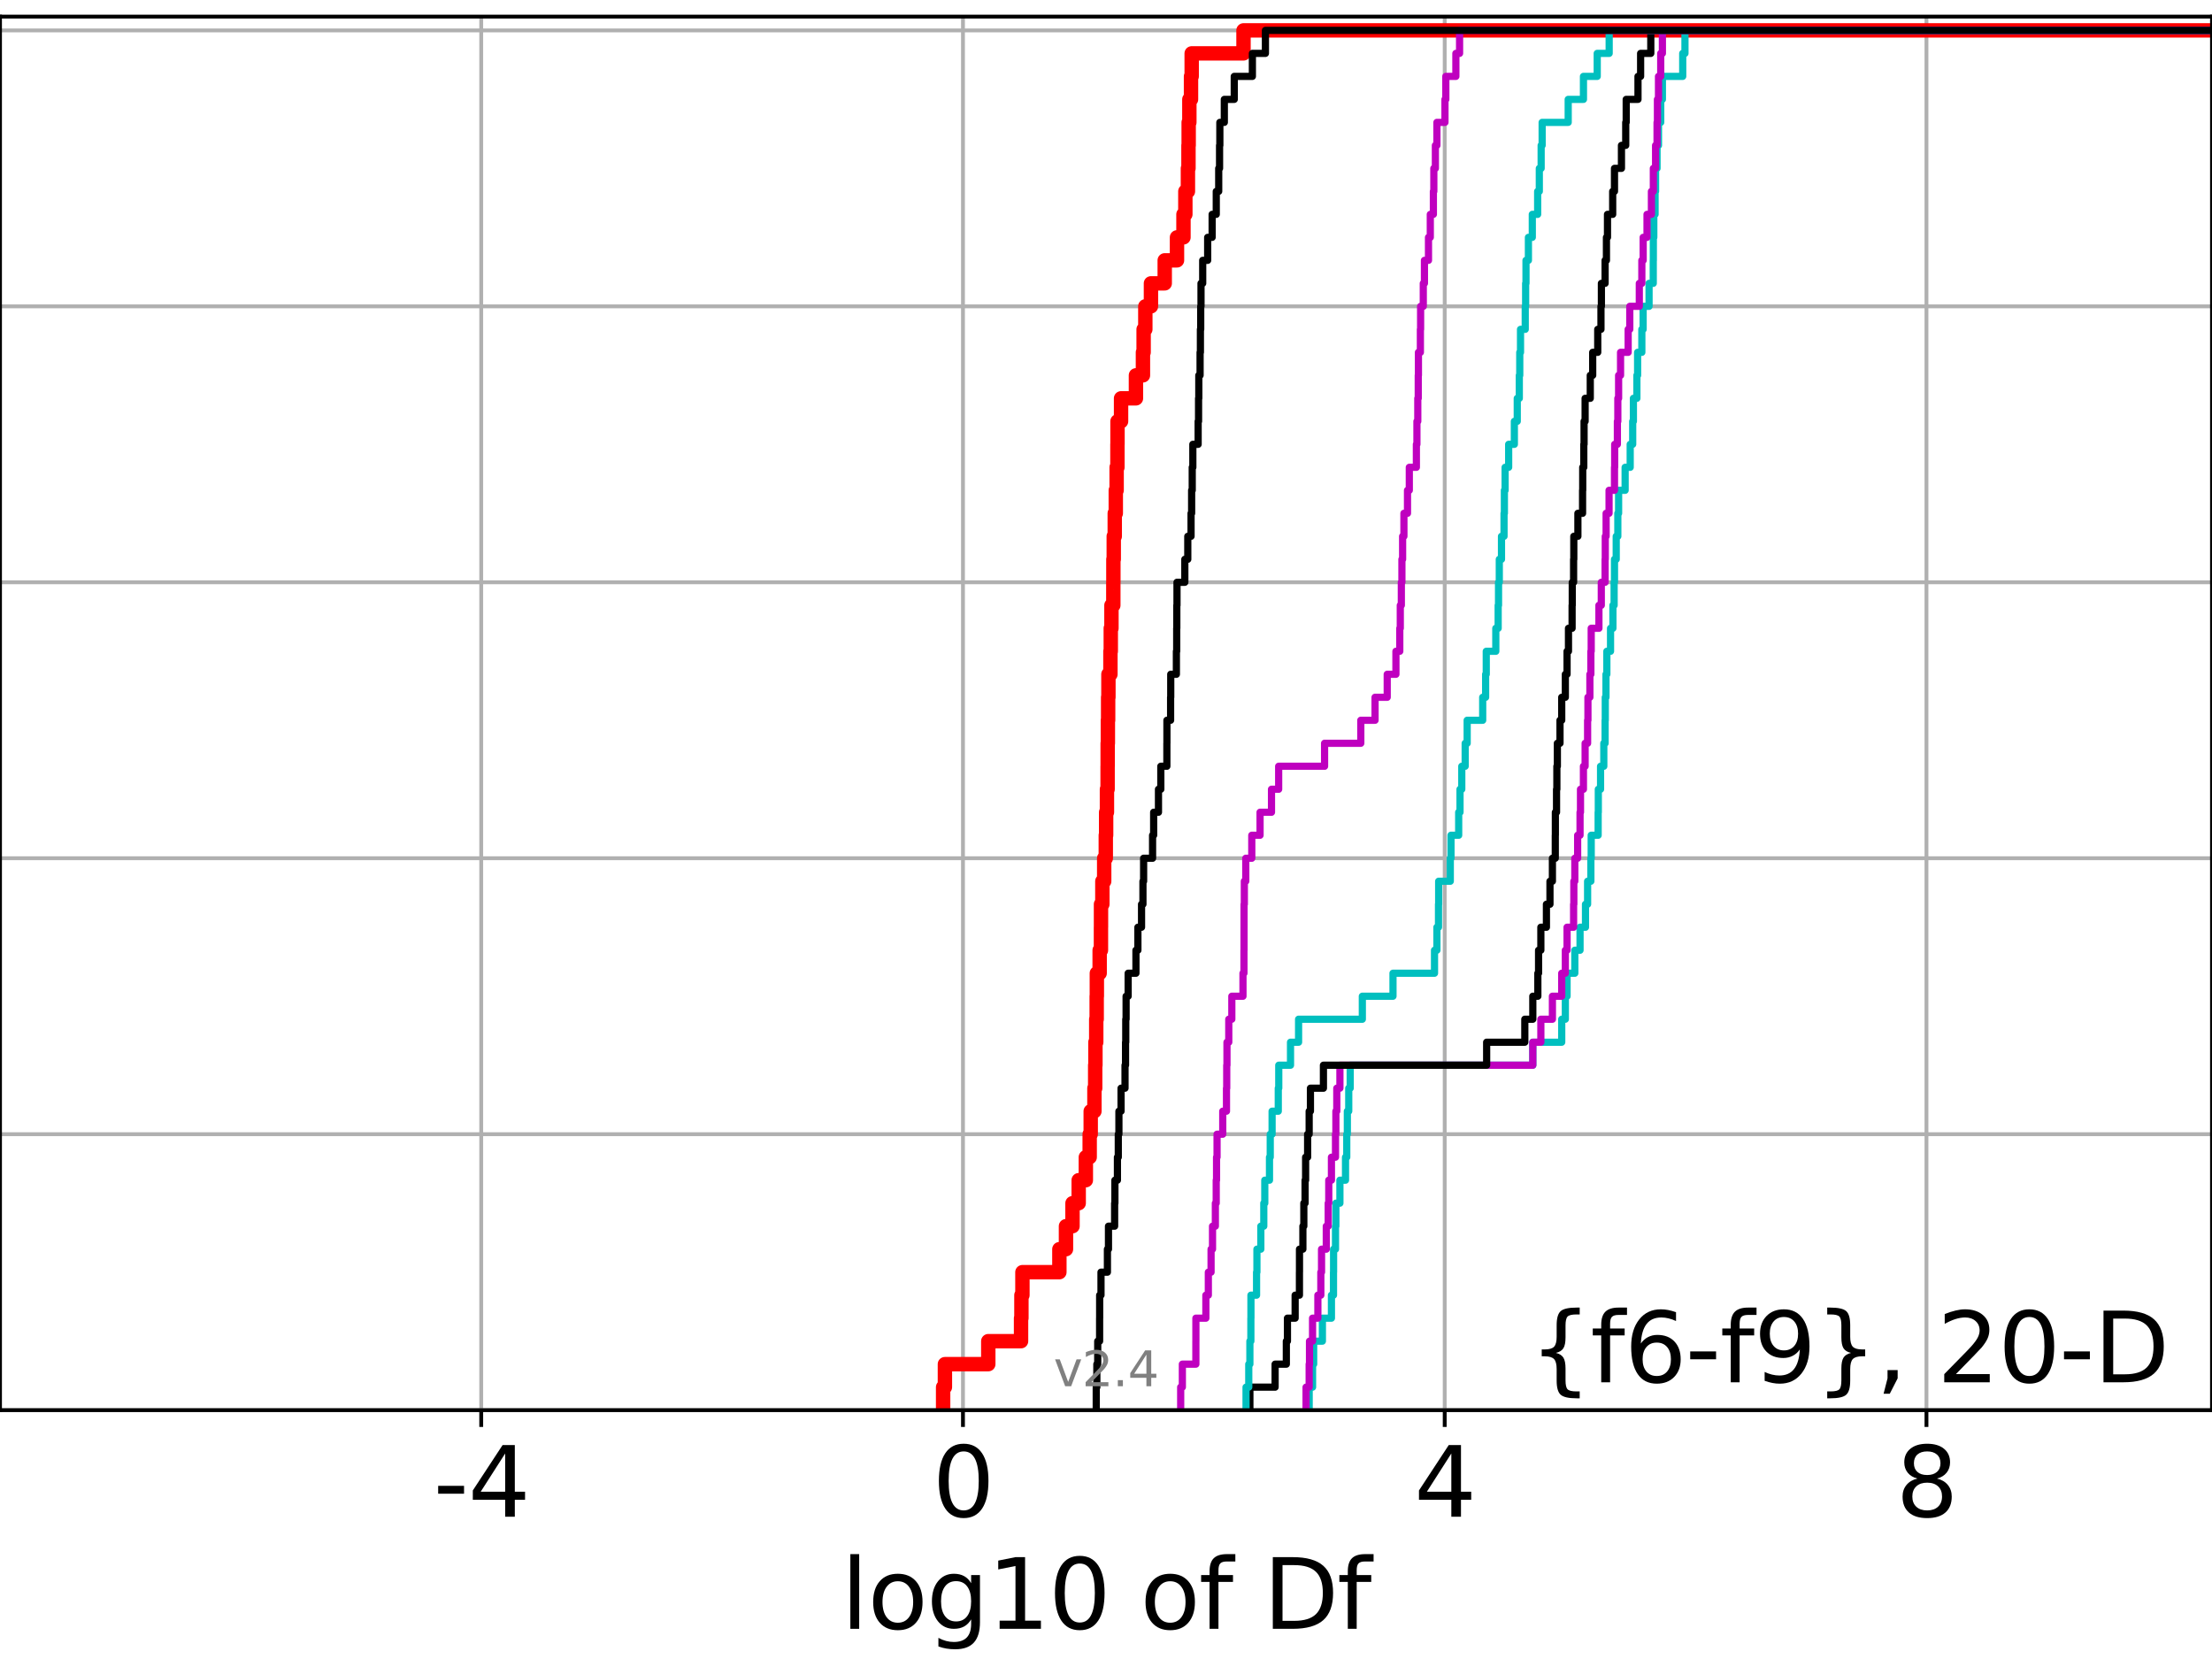 <?xml version="1.0" encoding="utf-8" standalone="no"?>
<!DOCTYPE svg PUBLIC "-//W3C//DTD SVG 1.1//EN"
  "http://www.w3.org/Graphics/SVG/1.1/DTD/svg11.dtd">
<svg height="345.6pt" version="1.1" viewBox="0 0 460.8 345.6" width="460.8pt" xmlns="http://www.w3.org/2000/svg" xmlns:xlink="http://www.w3.org/1999/xlink">
 <defs>
  <style type="text/css">*{stroke-linecap:butt;stroke-linejoin:round;}</style>
 </defs>
 <g id="figure_1">
  <g id="patch_1">
   <path d="M 0 345.6 
L 460.8 345.6 
L 460.8 0 
L 0 0 
z
" style="fill:#ffffff;"/>
  </g>
  <g id="axes_1">
   <g id="patch_2">
    <path d="M 0 293.76 
L 460.8 293.76 
L 460.8 3.456 
L 0 3.456 
z
" style="fill:#ffffff;"/>
   </g>
   <g id="matplotlib.axis_1">
    <g id="xtick_1">
     <g id="line2d_1">
      <path clip-path="url(#p5f55f83e3d)" d="M 100.248 293.76 
L 100.248 3.456 
" style="fill:none;stroke:#b0b0b0;stroke-linecap:square;stroke-width:0.8;"/>
     </g>
     <g id="line2d_2">
      <defs>
       <path d="M 0 0 
L 0 3.5 
" id="m9d7d12409c" style="stroke:#000000;stroke-width:0.8;"/>
      </defs>
      <g>
       <use style="stroke:#000000;stroke-width:0.8;" x="100.248" xlink:href="#m9d7d12409c" y="293.76"/>
      </g>
     </g>
     <g id="text_1">
      <!-- -4 -->
      <g transform="translate(90.278 315.957)scale(0.2 -0.2)">
       <defs>
        <path d="M 313 2009 
L 1997 2009 
L 1997 1497 
L 313 1497 
L 313 2009 
z
" id="DejaVuSans-2d" transform="scale(0.016)"/>
        <path d="M 2419 4116 
L 825 1625 
L 2419 1625 
L 2419 4116 
z
M 2253 4666 
L 3047 4666 
L 3047 1625 
L 3713 1625 
L 3713 1100 
L 3047 1100 
L 3047 0 
L 2419 0 
L 2419 1100 
L 313 1100 
L 313 1709 
L 2253 4666 
z
" id="DejaVuSans-34" transform="scale(0.016)"/>
       </defs>
       <use xlink:href="#DejaVuSans-2d"/>
       <use x="36.084" xlink:href="#DejaVuSans-34"/>
      </g>
     </g>
    </g>
    <g id="xtick_2">
     <g id="line2d_3">
      <path clip-path="url(#p5f55f83e3d)" d="M 200.604 293.76 
L 200.604 3.456 
" style="fill:none;stroke:#b0b0b0;stroke-linecap:square;stroke-width:0.8;"/>
     </g>
     <g id="line2d_4">
      <g>
       <use style="stroke:#000000;stroke-width:0.8;" x="200.604" xlink:href="#m9d7d12409c" y="293.76"/>
      </g>
     </g>
     <g id="text_2">
      <!-- 0 -->
      <g transform="translate(194.242 315.957)scale(0.2 -0.2)">
       <defs>
        <path d="M 2034 4250 
Q 1547 4250 1301 3770 
Q 1056 3291 1056 2328 
Q 1056 1369 1301 889 
Q 1547 409 2034 409 
Q 2525 409 2770 889 
Q 3016 1369 3016 2328 
Q 3016 3291 2770 3770 
Q 2525 4250 2034 4250 
z
M 2034 4750 
Q 2819 4750 3233 4129 
Q 3647 3509 3647 2328 
Q 3647 1150 3233 529 
Q 2819 -91 2034 -91 
Q 1250 -91 836 529 
Q 422 1150 422 2328 
Q 422 3509 836 4129 
Q 1250 4750 2034 4750 
z
" id="DejaVuSans-30" transform="scale(0.016)"/>
       </defs>
       <use xlink:href="#DejaVuSans-30"/>
      </g>
     </g>
    </g>
    <g id="xtick_3">
     <g id="line2d_5">
      <path clip-path="url(#p5f55f83e3d)" d="M 300.96 293.76 
L 300.96 3.456 
" style="fill:none;stroke:#b0b0b0;stroke-linecap:square;stroke-width:0.8;"/>
     </g>
     <g id="line2d_6">
      <g>
       <use style="stroke:#000000;stroke-width:0.8;" x="300.96" xlink:href="#m9d7d12409c" y="293.76"/>
      </g>
     </g>
     <g id="text_3">
      <!-- 4 -->
      <g transform="translate(294.598 315.957)scale(0.2 -0.2)">
       <use xlink:href="#DejaVuSans-34"/>
      </g>
     </g>
    </g>
    <g id="xtick_4">
     <g id="line2d_7">
      <path clip-path="url(#p5f55f83e3d)" d="M 401.317 293.76 
L 401.317 3.456 
" style="fill:none;stroke:#b0b0b0;stroke-linecap:square;stroke-width:0.8;"/>
     </g>
     <g id="line2d_8">
      <g>
       <use style="stroke:#000000;stroke-width:0.8;" x="401.317" xlink:href="#m9d7d12409c" y="293.76"/>
      </g>
     </g>
     <g id="text_4">
      <!-- 8 -->
      <g transform="translate(394.954 315.957)scale(0.2 -0.2)">
       <defs>
        <path d="M 2034 2216 
Q 1584 2216 1326 1975 
Q 1069 1734 1069 1313 
Q 1069 891 1326 650 
Q 1584 409 2034 409 
Q 2484 409 2743 651 
Q 3003 894 3003 1313 
Q 3003 1734 2745 1975 
Q 2488 2216 2034 2216 
z
M 1403 2484 
Q 997 2584 770 2862 
Q 544 3141 544 3541 
Q 544 4100 942 4425 
Q 1341 4750 2034 4750 
Q 2731 4750 3128 4425 
Q 3525 4100 3525 3541 
Q 3525 3141 3298 2862 
Q 3072 2584 2669 2484 
Q 3125 2378 3379 2068 
Q 3634 1759 3634 1313 
Q 3634 634 3220 271 
Q 2806 -91 2034 -91 
Q 1263 -91 848 271 
Q 434 634 434 1313 
Q 434 1759 690 2068 
Q 947 2378 1403 2484 
z
M 1172 3481 
Q 1172 3119 1398 2916 
Q 1625 2713 2034 2713 
Q 2441 2713 2670 2916 
Q 2900 3119 2900 3481 
Q 2900 3844 2670 4047 
Q 2441 4250 2034 4250 
Q 1625 4250 1398 4047 
Q 1172 3844 1172 3481 
z
" id="DejaVuSans-38" transform="scale(0.016)"/>
       </defs>
       <use xlink:href="#DejaVuSans-38"/>
      </g>
     </g>
    </g>
    <g id="text_5">
     <!-- log10 of Df -->
     <g transform="translate(175.214 339.313)scale(0.2 -0.2)">
      <defs>
       <path d="M 603 4863 
L 1178 4863 
L 1178 0 
L 603 0 
L 603 4863 
z
" id="DejaVuSans-6c" transform="scale(0.016)"/>
       <path d="M 1959 3097 
Q 1497 3097 1228 2736 
Q 959 2375 959 1747 
Q 959 1119 1226 758 
Q 1494 397 1959 397 
Q 2419 397 2687 759 
Q 2956 1122 2956 1747 
Q 2956 2369 2687 2733 
Q 2419 3097 1959 3097 
z
M 1959 3584 
Q 2709 3584 3137 3096 
Q 3566 2609 3566 1747 
Q 3566 888 3137 398 
Q 2709 -91 1959 -91 
Q 1206 -91 779 398 
Q 353 888 353 1747 
Q 353 2609 779 3096 
Q 1206 3584 1959 3584 
z
" id="DejaVuSans-6f" transform="scale(0.016)"/>
       <path d="M 2906 1791 
Q 2906 2416 2648 2759 
Q 2391 3103 1925 3103 
Q 1463 3103 1205 2759 
Q 947 2416 947 1791 
Q 947 1169 1205 825 
Q 1463 481 1925 481 
Q 2391 481 2648 825 
Q 2906 1169 2906 1791 
z
M 3481 434 
Q 3481 -459 3084 -895 
Q 2688 -1331 1869 -1331 
Q 1566 -1331 1297 -1286 
Q 1028 -1241 775 -1147 
L 775 -588 
Q 1028 -725 1275 -790 
Q 1522 -856 1778 -856 
Q 2344 -856 2625 -561 
Q 2906 -266 2906 331 
L 2906 616 
Q 2728 306 2450 153 
Q 2172 0 1784 0 
Q 1141 0 747 490 
Q 353 981 353 1791 
Q 353 2603 747 3093 
Q 1141 3584 1784 3584 
Q 2172 3584 2450 3431 
Q 2728 3278 2906 2969 
L 2906 3500 
L 3481 3500 
L 3481 434 
z
" id="DejaVuSans-67" transform="scale(0.016)"/>
       <path d="M 794 531 
L 1825 531 
L 1825 4091 
L 703 3866 
L 703 4441 
L 1819 4666 
L 2450 4666 
L 2450 531 
L 3481 531 
L 3481 0 
L 794 0 
L 794 531 
z
" id="DejaVuSans-31" transform="scale(0.016)"/>
       <path id="DejaVuSans-20" transform="scale(0.016)"/>
       <path d="M 2375 4863 
L 2375 4384 
L 1825 4384 
Q 1516 4384 1395 4259 
Q 1275 4134 1275 3809 
L 1275 3500 
L 2222 3500 
L 2222 3053 
L 1275 3053 
L 1275 0 
L 697 0 
L 697 3053 
L 147 3053 
L 147 3500 
L 697 3500 
L 697 3744 
Q 697 4328 969 4595 
Q 1241 4863 1831 4863 
L 2375 4863 
z
" id="DejaVuSans-66" transform="scale(0.016)"/>
       <path d="M 1259 4147 
L 1259 519 
L 2022 519 
Q 2988 519 3436 956 
Q 3884 1394 3884 2338 
Q 3884 3275 3436 3711 
Q 2988 4147 2022 4147 
L 1259 4147 
z
M 628 4666 
L 1925 4666 
Q 3281 4666 3915 4102 
Q 4550 3538 4550 2338 
Q 4550 1131 3912 565 
Q 3275 0 1925 0 
L 628 0 
L 628 4666 
z
" id="DejaVuSans-44" transform="scale(0.016)"/>
      </defs>
      <use xlink:href="#DejaVuSans-6c"/>
      <use x="27.783" xlink:href="#DejaVuSans-6f"/>
      <use x="88.965" xlink:href="#DejaVuSans-67"/>
      <use x="152.441" xlink:href="#DejaVuSans-31"/>
      <use x="216.064" xlink:href="#DejaVuSans-30"/>
      <use x="279.688" xlink:href="#DejaVuSans-20"/>
      <use x="311.475" xlink:href="#DejaVuSans-6f"/>
      <use x="372.656" xlink:href="#DejaVuSans-66"/>
      <use x="407.861" xlink:href="#DejaVuSans-20"/>
      <use x="439.648" xlink:href="#DejaVuSans-44"/>
      <use x="516.65" xlink:href="#DejaVuSans-66"/>
     </g>
    </g>
   </g>
   <g id="matplotlib.axis_2">
    <g id="ytick_1">
     <g id="line2d_9">
      <path clip-path="url(#p5f55f83e3d)" d="M 0 293.76 
L 460.8 293.76 
" style="fill:none;stroke:#b0b0b0;stroke-linecap:square;stroke-width:0.8;"/>
     </g>
     <g id="line2d_10">
      <defs>
       <path d="M 0 0 
L -3.5 0 
" id="m9769bcc49c" style="stroke:#000000;stroke-width:0.8;"/>
      </defs>
      <g>
       <use style="stroke:#000000;stroke-width:0.8;" x="0" xlink:href="#m9769bcc49c" y="293.76"/>
      </g>
     </g>
    </g>
    <g id="ytick_2">
     <g id="line2d_11">
      <path clip-path="url(#p5f55f83e3d)" d="M 0 236.274 
L 460.8 236.274 
" style="fill:none;stroke:#b0b0b0;stroke-linecap:square;stroke-width:0.8;"/>
     </g>
     <g id="line2d_12">
      <g>
       <use style="stroke:#000000;stroke-width:0.8;" x="0" xlink:href="#m9769bcc49c" y="236.274"/>
      </g>
     </g>
    </g>
    <g id="ytick_3">
     <g id="line2d_13">
      <path clip-path="url(#p5f55f83e3d)" d="M 0 178.788 
L 460.8 178.788 
" style="fill:none;stroke:#b0b0b0;stroke-linecap:square;stroke-width:0.8;"/>
     </g>
     <g id="line2d_14">
      <g>
       <use style="stroke:#000000;stroke-width:0.8;" x="0" xlink:href="#m9769bcc49c" y="178.788"/>
      </g>
     </g>
    </g>
    <g id="ytick_4">
     <g id="line2d_15">
      <path clip-path="url(#p5f55f83e3d)" d="M 0 121.302 
L 460.8 121.302 
" style="fill:none;stroke:#b0b0b0;stroke-linecap:square;stroke-width:0.8;"/>
     </g>
     <g id="line2d_16">
      <g>
       <use style="stroke:#000000;stroke-width:0.8;" x="0" xlink:href="#m9769bcc49c" y="121.302"/>
      </g>
     </g>
    </g>
    <g id="ytick_5">
     <g id="line2d_17">
      <path clip-path="url(#p5f55f83e3d)" d="M 0 63.816 
L 460.8 63.816 
" style="fill:none;stroke:#b0b0b0;stroke-linecap:square;stroke-width:0.8;"/>
     </g>
     <g id="line2d_18">
      <g>
       <use style="stroke:#000000;stroke-width:0.8;" x="0" xlink:href="#m9769bcc49c" y="63.816"/>
      </g>
     </g>
    </g>
    <g id="ytick_6">
     <g id="line2d_19">
      <path clip-path="url(#p5f55f83e3d)" d="M 0 6.33 
L 460.8 6.33 
" style="fill:none;stroke:#b0b0b0;stroke-linecap:square;stroke-width:0.8;"/>
     </g>
     <g id="line2d_20">
      <g>
       <use style="stroke:#000000;stroke-width:0.8;" x="0" xlink:href="#m9769bcc49c" y="6.33"/>
      </g>
     </g>
    </g>
   </g>
   <g id="line2d_21">
    <path clip-path="url(#p5f55f83e3d)" d="M 196.469 293.76 
L 196.469 288.97 
L 196.842 288.97 
L 196.842 284.179 
L 205.877 284.179 
L 205.877 279.389 
L 212.703 279.389 
L 212.703 274.598 
L 212.78 274.598 
L 212.78 269.808 
L 212.989 269.808 
L 212.989 265.017 
L 220.688 265.017 
L 220.688 260.227 
L 222.063 260.227 
L 222.063 255.436 
L 223.423 255.436 
L 223.423 250.646 
L 224.712 250.646 
L 224.712 245.855 
L 226.201 245.855 
L 226.201 241.065 
L 227 241.065 
L 227 236.274 
L 227.215 236.274 
L 227.215 231.484 
L 227.988 231.484 
L 227.988 226.693 
L 228.147 226.693 
L 228.147 221.903 
L 228.198 221.903 
L 228.198 217.112 
L 228.366 217.112 
L 228.366 212.322 
L 228.459 212.322 
L 228.459 207.531 
L 228.493 207.531 
L 228.493 202.741 
L 229.079 202.741 
L 229.079 197.95 
L 229.348 197.95 
L 229.348 193.16 
L 229.358 193.16 
L 229.358 188.369 
L 229.641 188.369 
L 229.641 183.579 
L 230.021 183.579 
L 230.021 178.788 
L 230.357 178.788 
L 230.357 173.998 
L 230.428 173.998 
L 230.428 169.207 
L 230.597 169.207 
L 230.597 164.417 
L 230.735 164.417 
L 230.735 159.626 
L 230.747 159.626 
L 230.747 154.836 
L 230.79 154.836 
L 230.79 150.045 
L 230.846 150.045 
L 230.846 145.255 
L 230.904 145.255 
L 230.904 140.464 
L 231.322 140.464 
L 231.322 135.674 
L 231.395 135.674 
L 231.395 130.883 
L 231.535 130.883 
L 231.535 126.093 
L 231.924 126.093 
L 231.924 121.302 
L 231.937 121.302 
L 231.937 116.512 
L 232.014 116.512 
L 232.014 111.721 
L 232.222 111.721 
L 232.222 106.931 
L 232.44 106.931 
L 232.44 102.14 
L 232.613 102.14 
L 232.613 97.35 
L 232.78 97.35 
L 232.78 92.559 
L 232.797 92.559 
L 232.797 87.769 
L 233.538 87.769 
L 233.538 82.978 
L 236.638 82.978 
L 236.638 78.188 
L 238.096 78.188 
L 238.096 73.397 
L 238.237 73.397 
L 238.237 68.607 
L 238.593 68.607 
L 238.593 63.816 
L 239.764 63.816 
L 239.764 59.026 
L 242.634 59.026 
L 242.634 54.235 
L 245.19 54.235 
L 245.19 49.445 
L 246.538 49.445 
L 246.538 44.654 
L 246.931 44.654 
L 246.931 39.864 
L 247.466 39.864 
L 247.466 35.073 
L 247.581 35.073 
L 247.581 30.283 
L 247.622 30.283 
L 247.622 25.492 
L 247.765 25.492 
L 247.765 20.702 
L 248.11 20.702 
L 248.11 15.911 
L 248.249 15.911 
L 248.249 11.121 
L 259.045 11.121 
L 259.045 6.33 
L 259.045 6.33 
L 259.045 6.33 
L 460.8 6.33 
" style="fill:none;stroke:#ff0000;stroke-linecap:square;stroke-width:3;"/>
   </g>
   <g id="line2d_22">
    <path clip-path="url(#p5f55f83e3d)" d="M 272.722 293.76 
L 272.722 288.97 
L 273.43 288.97 
L 273.43 284.179 
L 273.659 284.179 
L 273.659 279.389 
L 275.479 279.389 
L 275.479 274.598 
L 277.363 274.598 
L 277.363 269.808 
L 277.791 269.808 
L 277.791 265.017 
L 277.809 265.017 
L 277.809 260.227 
L 278.21 260.227 
L 278.21 255.436 
L 278.289 255.436 
L 278.289 250.646 
L 279.128 250.646 
L 279.128 245.855 
L 280.296 245.855 
L 280.296 241.065 
L 280.555 241.065 
L 280.555 236.274 
L 280.677 236.274 
L 280.677 231.484 
L 280.967 231.484 
L 280.967 226.693 
L 281.272 226.693 
L 281.272 221.903 
L 319.312 221.903 
L 319.312 217.112 
L 325.336 217.112 
L 325.336 212.322 
L 326.089 212.322 
L 326.089 207.531 
L 326.447 207.531 
L 326.447 202.741 
L 328.063 202.741 
L 328.063 197.95 
L 329.151 197.95 
L 329.151 193.16 
L 330.286 193.16 
L 330.286 188.369 
L 330.727 188.369 
L 330.727 183.579 
L 331.407 183.579 
L 331.407 178.788 
L 331.477 178.788 
L 331.477 173.998 
L 332.924 173.998 
L 332.924 169.207 
L 332.958 169.207 
L 332.958 164.417 
L 333.426 164.417 
L 333.426 159.626 
L 334.102 159.626 
L 334.102 154.836 
L 334.372 154.836 
L 334.372 150.045 
L 334.409 150.045 
L 334.409 145.255 
L 334.556 145.255 
L 334.556 140.464 
L 334.737 140.464 
L 334.737 135.674 
L 335.504 135.674 
L 335.504 130.883 
L 336 130.883 
L 336 126.093 
L 336.252 126.093 
L 336.252 121.302 
L 336.329 121.302 
L 336.329 116.512 
L 336.689 116.512 
L 336.689 111.721 
L 337.023 111.721 
L 337.023 106.931 
L 337.186 106.931 
L 337.186 102.14 
L 338.545 102.14 
L 338.545 97.35 
L 339.6 97.35 
L 339.6 92.559 
L 340.119 92.559 
L 340.119 87.769 
L 340.267 87.769 
L 340.267 82.978 
L 340.994 82.978 
L 340.994 78.188 
L 341.143 78.188 
L 341.143 73.397 
L 342.025 73.397 
L 342.025 68.607 
L 342.295 68.607 
L 342.295 63.816 
L 343.529 63.816 
L 343.529 59.026 
L 344.404 59.026 
L 344.404 54.235 
L 344.422 54.235 
L 344.422 49.445 
L 344.519 49.445 
L 344.519 44.654 
L 344.782 44.654 
L 344.782 39.864 
L 344.887 39.864 
L 344.887 35.073 
L 345.193 35.073 
L 345.193 30.283 
L 345.495 30.283 
L 345.495 25.492 
L 345.96 25.492 
L 345.96 20.702 
L 346.308 20.702 
L 346.308 15.911 
L 350.54 15.911 
L 350.54 11.121 
L 351.009 11.121 
L 351.009 6.33 
L 351.009 6.33 
L 351.009 6.33 
L 460.8 6.33 
" style="fill:none;stroke:#00bfbf;stroke-linecap:square;stroke-width:1.5;"/>
   </g>
   <g id="line2d_23">
    <path clip-path="url(#p5f55f83e3d)" d="M 272.077 293.76 
L 272.077 288.97 
L 272.722 288.97 
L 272.722 284.179 
L 272.792 284.179 
L 272.792 279.389 
L 273.43 279.389 
L 273.43 274.598 
L 274.537 274.598 
L 274.537 269.808 
L 275.152 269.808 
L 275.152 265.017 
L 275.301 265.017 
L 275.301 260.227 
L 276.29 260.227 
L 276.29 255.436 
L 276.688 255.436 
L 276.688 250.646 
L 276.805 250.646 
L 276.805 245.855 
L 277.363 245.855 
L 277.363 241.065 
L 278.21 241.065 
L 278.21 236.274 
L 278.289 236.274 
L 278.289 231.484 
L 278.479 231.484 
L 278.479 226.693 
L 279.128 226.693 
L 279.128 221.903 
L 319.312 221.903 
L 319.312 217.112 
L 320.988 217.112 
L 320.988 212.322 
L 323.395 212.322 
L 323.395 207.531 
L 325.336 207.531 
L 325.336 202.741 
L 326.089 202.741 
L 326.089 197.95 
L 326.447 197.95 
L 326.447 193.16 
L 327.81 193.16 
L 327.81 188.369 
L 327.86 188.369 
L 327.86 183.579 
L 328.063 183.579 
L 328.063 178.788 
L 328.652 178.788 
L 328.652 173.998 
L 329.151 173.998 
L 329.151 169.207 
L 329.246 169.207 
L 329.246 164.417 
L 329.858 164.417 
L 329.858 159.626 
L 330.209 159.626 
L 330.209 154.836 
L 330.727 154.836 
L 330.727 150.045 
L 330.796 150.045 
L 330.796 145.255 
L 331.203 145.255 
L 331.203 140.464 
L 331.407 140.464 
L 331.407 135.674 
L 331.477 135.674 
L 331.477 130.883 
L 333.086 130.883 
L 333.086 126.093 
L 333.579 126.093 
L 333.579 121.302 
L 334.372 121.302 
L 334.372 116.512 
L 334.409 116.512 
L 334.409 111.721 
L 334.585 111.721 
L 334.585 106.931 
L 335.197 106.931 
L 335.197 102.14 
L 336.329 102.14 
L 336.329 97.35 
L 336.369 97.35 
L 336.369 92.559 
L 336.929 92.559 
L 336.929 87.769 
L 337.023 87.769 
L 337.023 82.978 
L 337.186 82.978 
L 337.186 78.188 
L 337.59 78.188 
L 337.59 73.397 
L 339.175 73.397 
L 339.175 68.607 
L 339.514 68.607 
L 339.514 63.816 
L 341.498 63.816 
L 341.498 59.026 
L 342.025 59.026 
L 342.025 54.235 
L 342.304 54.235 
L 342.304 49.445 
L 343.103 49.445 
L 343.103 44.654 
L 344.02 44.654 
L 344.02 39.864 
L 344.422 39.864 
L 344.422 35.073 
L 344.887 35.073 
L 344.887 30.283 
L 345.193 30.283 
L 345.193 25.492 
L 345.273 25.492 
L 345.273 20.702 
L 345.495 20.702 
L 345.495 15.911 
L 345.96 15.911 
L 345.96 11.121 
L 346.308 11.121 
L 346.308 6.33 
L 346.308 6.33 
L 346.308 6.33 
L 460.8 6.33 
" style="fill:none;stroke:#bf00bf;stroke-linecap:square;stroke-width:1.5;"/>
   </g>
   <g id="line2d_24">
    <path clip-path="url(#p5f55f83e3d)" d="M 260.373 293.76 
L 260.373 288.97 
L 265.629 288.97 
L 265.629 284.179 
L 267.968 284.179 
L 267.968 279.389 
L 268.198 279.389 
L 268.198 274.598 
L 269.801 274.598 
L 269.801 269.808 
L 270.697 269.808 
L 270.697 265.017 
L 270.706 265.017 
L 270.706 260.227 
L 271.415 260.227 
L 271.415 255.436 
L 271.611 255.436 
L 271.611 250.646 
L 271.871 250.646 
L 271.871 245.855 
L 271.984 245.855 
L 271.984 241.065 
L 272.403 241.065 
L 272.403 236.274 
L 272.722 236.274 
L 272.722 231.484 
L 272.988 231.484 
L 272.988 226.693 
L 275.695 226.693 
L 275.695 221.903 
L 309.696 221.903 
L 309.696 217.112 
L 317.647 217.112 
L 317.647 212.322 
L 319.312 212.322 
L 319.312 207.531 
L 320.362 207.531 
L 320.362 202.741 
L 320.513 202.741 
L 320.513 197.95 
L 320.988 197.95 
L 320.988 193.16 
L 322.149 193.16 
L 322.149 188.369 
L 322.886 188.369 
L 322.886 183.579 
L 323.395 183.579 
L 323.395 178.788 
L 323.995 178.788 
L 323.995 173.998 
L 324.011 173.998 
L 324.011 169.207 
L 324.255 169.207 
L 324.255 164.417 
L 324.325 164.417 
L 324.325 159.626 
L 324.428 159.626 
L 324.428 154.836 
L 324.977 154.836 
L 324.977 150.045 
L 325.336 150.045 
L 325.336 145.255 
L 326.089 145.255 
L 326.089 140.464 
L 326.447 140.464 
L 326.447 135.674 
L 326.743 135.674 
L 326.743 130.883 
L 327.496 130.883 
L 327.496 126.093 
L 327.531 126.093 
L 327.531 121.302 
L 327.81 121.302 
L 327.81 116.512 
L 327.852 116.512 
L 327.852 111.721 
L 328.704 111.721 
L 328.704 106.931 
L 329.678 106.931 
L 329.678 102.14 
L 329.709 102.14 
L 329.709 97.35 
L 329.933 97.35 
L 329.933 92.559 
L 329.992 92.559 
L 329.992 87.769 
L 330.209 87.769 
L 330.209 82.978 
L 331.282 82.978 
L 331.282 78.188 
L 331.788 78.188 
L 331.788 73.397 
L 332.837 73.397 
L 332.837 68.607 
L 333.511 68.607 
L 333.511 63.816 
L 333.6 63.816 
L 333.6 59.026 
L 334.372 59.026 
L 334.372 54.235 
L 334.651 54.235 
L 334.651 49.445 
L 334.87 49.445 
L 334.87 44.654 
L 335.951 44.654 
L 335.951 39.864 
L 336.327 39.864 
L 336.327 35.073 
L 337.778 35.073 
L 337.778 30.283 
L 338.669 30.283 
L 338.669 25.492 
L 338.768 25.492 
L 338.768 20.702 
L 341.223 20.702 
L 341.223 15.911 
L 341.77 15.911 
L 341.77 11.121 
L 343.89 11.121 
L 343.89 6.33 
L 343.89 6.33 
L 343.89 6.33 
L 460.8 6.33 
" style="fill:none;stroke:#000000;stroke-linecap:square;stroke-width:1.5;"/>
   </g>
   <g id="line2d_25">
    <path clip-path="url(#p5f55f83e3d)" d="M 259.576 293.76 
L 259.576 288.97 
L 260.14 288.97 
L 260.14 284.179 
L 260.373 284.179 
L 260.373 279.389 
L 260.578 279.389 
L 260.578 274.598 
L 260.594 274.598 
L 260.594 269.808 
L 261.765 269.808 
L 261.765 265.017 
L 261.841 265.017 
L 261.841 260.227 
L 262.654 260.227 
L 262.654 255.436 
L 263.271 255.436 
L 263.271 250.646 
L 263.479 250.646 
L 263.479 245.855 
L 264.458 245.855 
L 264.458 241.065 
L 264.615 241.065 
L 264.615 236.274 
L 265.001 236.274 
L 265.001 231.484 
L 266.29 231.484 
L 266.29 226.693 
L 266.389 226.693 
L 266.389 221.903 
L 268.838 221.903 
L 268.838 217.112 
L 270.519 217.112 
L 270.519 212.322 
L 283.8 212.322 
L 283.8 207.531 
L 290.186 207.531 
L 290.186 202.741 
L 298.836 202.741 
L 298.836 197.95 
L 299.334 197.95 
L 299.334 193.16 
L 299.667 193.16 
L 299.667 188.369 
L 299.701 188.369 
L 299.701 183.579 
L 302.122 183.579 
L 302.122 178.788 
L 302.267 178.788 
L 302.267 173.998 
L 303.87 173.998 
L 303.87 169.207 
L 304.149 169.207 
L 304.149 164.417 
L 304.516 164.417 
L 304.516 159.626 
L 305.223 159.626 
L 305.223 154.836 
L 305.639 154.836 
L 305.639 150.045 
L 308.872 150.045 
L 308.872 145.255 
L 309.483 145.255 
L 309.483 140.464 
L 309.615 140.464 
L 309.615 135.674 
L 311.604 135.674 
L 311.604 130.883 
L 312.096 130.883 
L 312.096 126.093 
L 312.172 126.093 
L 312.172 121.302 
L 312.332 121.302 
L 312.332 116.512 
L 312.788 116.512 
L 312.788 111.721 
L 313.318 111.721 
L 313.318 106.931 
L 313.391 106.931 
L 313.391 102.14 
L 313.544 102.14 
L 313.544 97.35 
L 314.283 97.35 
L 314.283 92.559 
L 315.469 92.559 
L 315.469 87.769 
L 316.072 87.769 
L 316.072 82.978 
L 316.5 82.978 
L 316.5 78.188 
L 316.593 78.188 
L 316.593 73.397 
L 316.751 73.397 
L 316.751 68.607 
L 317.735 68.607 
L 317.735 63.816 
L 317.818 63.816 
L 317.818 59.026 
L 317.892 59.026 
L 317.892 54.235 
L 318.397 54.235 
L 318.397 49.445 
L 319.206 49.445 
L 319.206 44.654 
L 320.322 44.654 
L 320.322 39.864 
L 320.668 39.864 
L 320.668 35.073 
L 321.049 35.073 
L 321.049 30.283 
L 321.257 30.283 
L 321.257 25.492 
L 326.685 25.492 
L 326.685 20.702 
L 329.863 20.702 
L 329.863 15.911 
L 332.731 15.911 
L 332.731 11.121 
L 335.22 11.121 
L 335.22 6.33 
L 335.22 6.33 
L 335.22 6.33 
L 460.8 6.33 
" style="fill:none;stroke:#00bfbf;stroke-linecap:square;stroke-width:1.5;"/>
   </g>
   <g id="line2d_26">
    <path clip-path="url(#p5f55f83e3d)" d="M 245.958 293.76 
L 245.958 288.97 
L 246.306 288.97 
L 246.306 284.179 
L 249.123 284.179 
L 249.123 279.389 
L 249.127 279.389 
L 249.127 274.598 
L 251.204 274.598 
L 251.204 269.808 
L 251.721 269.808 
L 251.721 265.017 
L 252.287 265.017 
L 252.287 260.227 
L 252.591 260.227 
L 252.591 255.436 
L 253.182 255.436 
L 253.182 250.646 
L 253.361 250.646 
L 253.361 245.855 
L 253.43 245.855 
L 253.43 241.065 
L 253.535 241.065 
L 253.535 236.274 
L 254.72 236.274 
L 254.72 231.484 
L 255.5 231.484 
L 255.5 226.693 
L 255.55 226.693 
L 255.55 221.903 
L 255.6 221.903 
L 255.6 217.112 
L 255.975 217.112 
L 255.975 212.322 
L 256.612 212.322 
L 256.612 207.531 
L 258.935 207.531 
L 258.935 202.741 
L 259.139 202.741 
L 259.139 197.95 
L 259.155 197.95 
L 259.155 193.16 
L 259.157 193.16 
L 259.157 188.369 
L 259.218 188.369 
L 259.218 183.579 
L 259.519 183.579 
L 259.519 178.788 
L 260.769 178.788 
L 260.769 173.998 
L 262.493 173.998 
L 262.493 169.207 
L 264.876 169.207 
L 264.876 164.417 
L 266.37 164.417 
L 266.37 159.626 
L 275.935 159.626 
L 275.935 154.836 
L 283.48 154.836 
L 283.48 150.045 
L 286.449 150.045 
L 286.449 145.255 
L 288.983 145.255 
L 288.983 140.464 
L 290.797 140.464 
L 290.797 135.674 
L 291.601 135.674 
L 291.601 130.883 
L 291.706 130.883 
L 291.706 126.093 
L 291.925 126.093 
L 291.925 121.302 
L 292.046 121.302 
L 292.046 116.512 
L 292.19 116.512 
L 292.19 111.721 
L 292.462 111.721 
L 292.462 106.931 
L 293.208 106.931 
L 293.208 102.14 
L 293.585 102.14 
L 293.585 97.35 
L 295.059 97.35 
L 295.059 92.559 
L 295.172 92.559 
L 295.172 87.769 
L 295.352 87.769 
L 295.352 82.978 
L 295.446 82.978 
L 295.446 78.188 
L 295.485 78.188 
L 295.485 73.397 
L 295.892 73.397 
L 295.892 68.607 
L 295.938 68.607 
L 295.938 63.816 
L 296.497 63.816 
L 296.497 59.026 
L 296.738 59.026 
L 296.738 54.235 
L 297.581 54.235 
L 297.581 49.445 
L 297.957 49.445 
L 297.957 44.654 
L 298.6 44.654 
L 298.6 39.864 
L 298.694 39.864 
L 298.694 35.073 
L 299.017 35.073 
L 299.017 30.283 
L 299.334 30.283 
L 299.334 25.492 
L 301.013 25.492 
L 301.013 20.702 
L 301.193 20.702 
L 301.193 15.911 
L 303.286 15.911 
L 303.286 11.121 
L 304.057 11.121 
L 304.057 6.33 
L 304.057 6.33 
L 304.057 6.33 
L 460.8 6.33 
" style="fill:none;stroke:#bf00bf;stroke-linecap:square;stroke-width:1.5;"/>
   </g>
   <g id="line2d_27">
    <path clip-path="url(#p5f55f83e3d)" d="M 228.366 293.76 
L 228.366 288.97 
L 228.493 288.97 
L 228.493 284.179 
L 228.676 284.179 
L 228.676 279.389 
L 229.069 279.389 
L 229.069 274.598 
L 229.079 274.598 
L 229.079 269.808 
L 229.358 269.808 
L 229.358 265.017 
L 230.695 265.017 
L 230.695 260.227 
L 230.916 260.227 
L 230.916 255.436 
L 232.197 255.436 
L 232.197 250.646 
L 232.256 250.646 
L 232.256 245.855 
L 232.78 245.855 
L 232.78 241.065 
L 232.961 241.065 
L 232.961 236.274 
L 233.09 236.274 
L 233.09 231.484 
L 233.538 231.484 
L 233.538 226.693 
L 234.362 226.693 
L 234.362 221.903 
L 234.471 221.903 
L 234.471 217.112 
L 234.518 217.112 
L 234.518 212.322 
L 234.587 212.322 
L 234.587 207.531 
L 235.015 207.531 
L 235.015 202.741 
L 236.638 202.741 
L 236.638 197.95 
L 237.045 197.95 
L 237.045 193.16 
L 237.804 193.16 
L 237.804 188.369 
L 238.096 188.369 
L 238.096 183.579 
L 238.237 183.579 
L 238.237 178.788 
L 240.102 178.788 
L 240.102 173.998 
L 240.328 173.998 
L 240.328 169.207 
L 241.332 169.207 
L 241.332 164.417 
L 241.82 164.417 
L 241.82 159.626 
L 243.08 159.626 
L 243.08 154.836 
L 243.091 154.836 
L 243.091 150.045 
L 243.858 150.045 
L 243.858 145.255 
L 243.887 145.255 
L 243.887 140.464 
L 245.063 140.464 
L 245.063 135.674 
L 245.128 135.674 
L 245.128 130.883 
L 245.151 130.883 
L 245.151 126.093 
L 245.19 126.093 
L 245.19 121.302 
L 246.82 121.302 
L 246.82 116.512 
L 247.438 116.512 
L 247.438 111.721 
L 248.118 111.721 
L 248.118 106.931 
L 248.238 106.931 
L 248.238 102.14 
L 248.364 102.14 
L 248.364 97.35 
L 248.491 97.35 
L 248.491 92.559 
L 249.595 92.559 
L 249.595 87.769 
L 249.682 87.769 
L 249.682 82.978 
L 249.733 82.978 
L 249.733 78.188 
L 250 78.188 
L 250 73.397 
L 250.067 73.397 
L 250.067 68.607 
L 250.131 68.607 
L 250.131 63.816 
L 250.192 63.816 
L 250.192 59.026 
L 250.544 59.026 
L 250.544 54.235 
L 251.58 54.235 
L 251.58 49.445 
L 252.511 49.445 
L 252.511 44.654 
L 253.371 44.654 
L 253.371 39.864 
L 253.879 39.864 
L 253.879 35.073 
L 254.058 35.073 
L 254.058 30.283 
L 254.117 30.283 
L 254.117 25.492 
L 255.05 25.492 
L 255.05 20.702 
L 257.118 20.702 
L 257.118 15.911 
L 260.894 15.911 
L 260.894 11.121 
L 263.611 11.121 
L 263.611 6.33 
L 263.611 6.33 
L 263.611 6.33 
L 460.8 6.33 
" style="fill:none;stroke:#000000;stroke-linecap:square;stroke-width:1.5;"/>
   </g>
   <g id="patch_3">
    <path d="M 0 293.76 
L 0 3.456 
" style="fill:none;stroke:#000000;stroke-linecap:square;stroke-linejoin:miter;stroke-width:0.8;"/>
   </g>
   <g id="patch_4">
    <path d="M 460.8 293.76 
L 460.8 3.456 
" style="fill:none;stroke:#000000;stroke-linecap:square;stroke-linejoin:miter;stroke-width:0.8;"/>
   </g>
   <g id="patch_5">
    <path d="M -0 293.76 
L 460.8 293.76 
" style="fill:none;stroke:#000000;stroke-linecap:square;stroke-linejoin:miter;stroke-width:0.8;"/>
   </g>
   <g id="patch_6">
    <path d="M -0 3.456 
L 460.8 3.456 
" style="fill:none;stroke:#000000;stroke-linecap:square;stroke-linejoin:miter;stroke-width:0.8;"/>
   </g>
   <g id="text_6">
    <!-- {f6-f9}, 20-D -->
    <g transform="translate(318.609 287.954)scale(0.2 -0.2)">
     <defs>
      <path d="M 3272 -594 
L 3272 -1044 
L 3078 -1044 
Q 2300 -1044 2036 -812 
Q 1772 -581 1772 109 
L 1772 856 
Q 1772 1328 1603 1509 
Q 1434 1691 991 1691 
L 800 1691 
L 800 2138 
L 991 2138 
Q 1438 2138 1605 2317 
Q 1772 2497 1772 2963 
L 1772 3713 
Q 1772 4403 2036 4633 
Q 2300 4863 3078 4863 
L 3272 4863 
L 3272 4416 
L 3059 4416 
Q 2619 4416 2484 4278 
Q 2350 4141 2350 3700 
L 2350 2925 
Q 2350 2434 2208 2212 
Q 2066 1991 1722 1913 
Q 2069 1828 2209 1606 
Q 2350 1384 2350 897 
L 2350 122 
Q 2350 -319 2484 -456 
Q 2619 -594 3059 -594 
L 3272 -594 
z
" id="DejaVuSans-7b" transform="scale(0.016)"/>
      <path d="M 2113 2584 
Q 1688 2584 1439 2293 
Q 1191 2003 1191 1497 
Q 1191 994 1439 701 
Q 1688 409 2113 409 
Q 2538 409 2786 701 
Q 3034 994 3034 1497 
Q 3034 2003 2786 2293 
Q 2538 2584 2113 2584 
z
M 3366 4563 
L 3366 3988 
Q 3128 4100 2886 4159 
Q 2644 4219 2406 4219 
Q 1781 4219 1451 3797 
Q 1122 3375 1075 2522 
Q 1259 2794 1537 2939 
Q 1816 3084 2150 3084 
Q 2853 3084 3261 2657 
Q 3669 2231 3669 1497 
Q 3669 778 3244 343 
Q 2819 -91 2113 -91 
Q 1303 -91 875 529 
Q 447 1150 447 2328 
Q 447 3434 972 4092 
Q 1497 4750 2381 4750 
Q 2619 4750 2861 4703 
Q 3103 4656 3366 4563 
z
" id="DejaVuSans-36" transform="scale(0.016)"/>
      <path d="M 703 97 
L 703 672 
Q 941 559 1184 500 
Q 1428 441 1663 441 
Q 2288 441 2617 861 
Q 2947 1281 2994 2138 
Q 2813 1869 2534 1725 
Q 2256 1581 1919 1581 
Q 1219 1581 811 2004 
Q 403 2428 403 3163 
Q 403 3881 828 4315 
Q 1253 4750 1959 4750 
Q 2769 4750 3195 4129 
Q 3622 3509 3622 2328 
Q 3622 1225 3098 567 
Q 2575 -91 1691 -91 
Q 1453 -91 1209 -44 
Q 966 3 703 97 
z
M 1959 2075 
Q 2384 2075 2632 2365 
Q 2881 2656 2881 3163 
Q 2881 3666 2632 3958 
Q 2384 4250 1959 4250 
Q 1534 4250 1286 3958 
Q 1038 3666 1038 3163 
Q 1038 2656 1286 2365 
Q 1534 2075 1959 2075 
z
" id="DejaVuSans-39" transform="scale(0.016)"/>
      <path d="M 800 -594 
L 1019 -594 
Q 1456 -594 1589 -459 
Q 1722 -325 1722 122 
L 1722 897 
Q 1722 1384 1862 1606 
Q 2003 1828 2350 1913 
Q 2003 1991 1862 2212 
Q 1722 2434 1722 2925 
L 1722 3700 
Q 1722 4144 1589 4280 
Q 1456 4416 1019 4416 
L 800 4416 
L 800 4863 
L 997 4863 
Q 1775 4863 2036 4633 
Q 2297 4403 2297 3713 
L 2297 2963 
Q 2297 2497 2465 2317 
Q 2634 2138 3078 2138 
L 3272 2138 
L 3272 1691 
L 3078 1691 
Q 2634 1691 2465 1509 
Q 2297 1328 2297 856 
L 2297 109 
Q 2297 -581 2036 -812 
Q 1775 -1044 997 -1044 
L 800 -1044 
L 800 -594 
z
" id="DejaVuSans-7d" transform="scale(0.016)"/>
      <path d="M 750 794 
L 1409 794 
L 1409 256 
L 897 -744 
L 494 -744 
L 750 256 
L 750 794 
z
" id="DejaVuSans-2c" transform="scale(0.016)"/>
      <path d="M 1228 531 
L 3431 531 
L 3431 0 
L 469 0 
L 469 531 
Q 828 903 1448 1529 
Q 2069 2156 2228 2338 
Q 2531 2678 2651 2914 
Q 2772 3150 2772 3378 
Q 2772 3750 2511 3984 
Q 2250 4219 1831 4219 
Q 1534 4219 1204 4116 
Q 875 4013 500 3803 
L 500 4441 
Q 881 4594 1212 4672 
Q 1544 4750 1819 4750 
Q 2544 4750 2975 4387 
Q 3406 4025 3406 3419 
Q 3406 3131 3298 2873 
Q 3191 2616 2906 2266 
Q 2828 2175 2409 1742 
Q 1991 1309 1228 531 
z
" id="DejaVuSans-32" transform="scale(0.016)"/>
     </defs>
     <use xlink:href="#DejaVuSans-7b"/>
     <use x="63.623" xlink:href="#DejaVuSans-66"/>
     <use x="98.828" xlink:href="#DejaVuSans-36"/>
     <use x="162.451" xlink:href="#DejaVuSans-2d"/>
     <use x="198.535" xlink:href="#DejaVuSans-66"/>
     <use x="233.74" xlink:href="#DejaVuSans-39"/>
     <use x="297.363" xlink:href="#DejaVuSans-7d"/>
     <use x="360.986" xlink:href="#DejaVuSans-2c"/>
     <use x="392.773" xlink:href="#DejaVuSans-20"/>
     <use x="424.561" xlink:href="#DejaVuSans-32"/>
     <use x="488.184" xlink:href="#DejaVuSans-30"/>
     <use x="551.807" xlink:href="#DejaVuSans-2d"/>
     <use x="587.891" xlink:href="#DejaVuSans-44"/>
    </g>
   </g>
   <g id="text_7">
    <!-- v2.4 -->
    <g style="fill:#808080;" transform="translate(219.489 288.777)scale(0.1 -0.1)">
     <defs>
      <path d="M 191 3500 
L 800 3500 
L 1894 563 
L 2988 3500 
L 3597 3500 
L 2284 0 
L 1503 0 
L 191 3500 
z
" id="DejaVuSans-76" transform="scale(0.016)"/>
      <path d="M 684 794 
L 1344 794 
L 1344 0 
L 684 0 
L 684 794 
z
" id="DejaVuSans-2e" transform="scale(0.016)"/>
     </defs>
     <use xlink:href="#DejaVuSans-76"/>
     <use x="59.18" xlink:href="#DejaVuSans-32"/>
     <use x="122.803" xlink:href="#DejaVuSans-2e"/>
     <use x="154.59" xlink:href="#DejaVuSans-34"/>
    </g>
   </g>
  </g>
 </g>
 <defs>
  <clipPath id="p5f55f83e3d">
   <rect height="290.304" width="460.8" x="0" y="3.456"/>
  </clipPath>
 </defs>
</svg>
